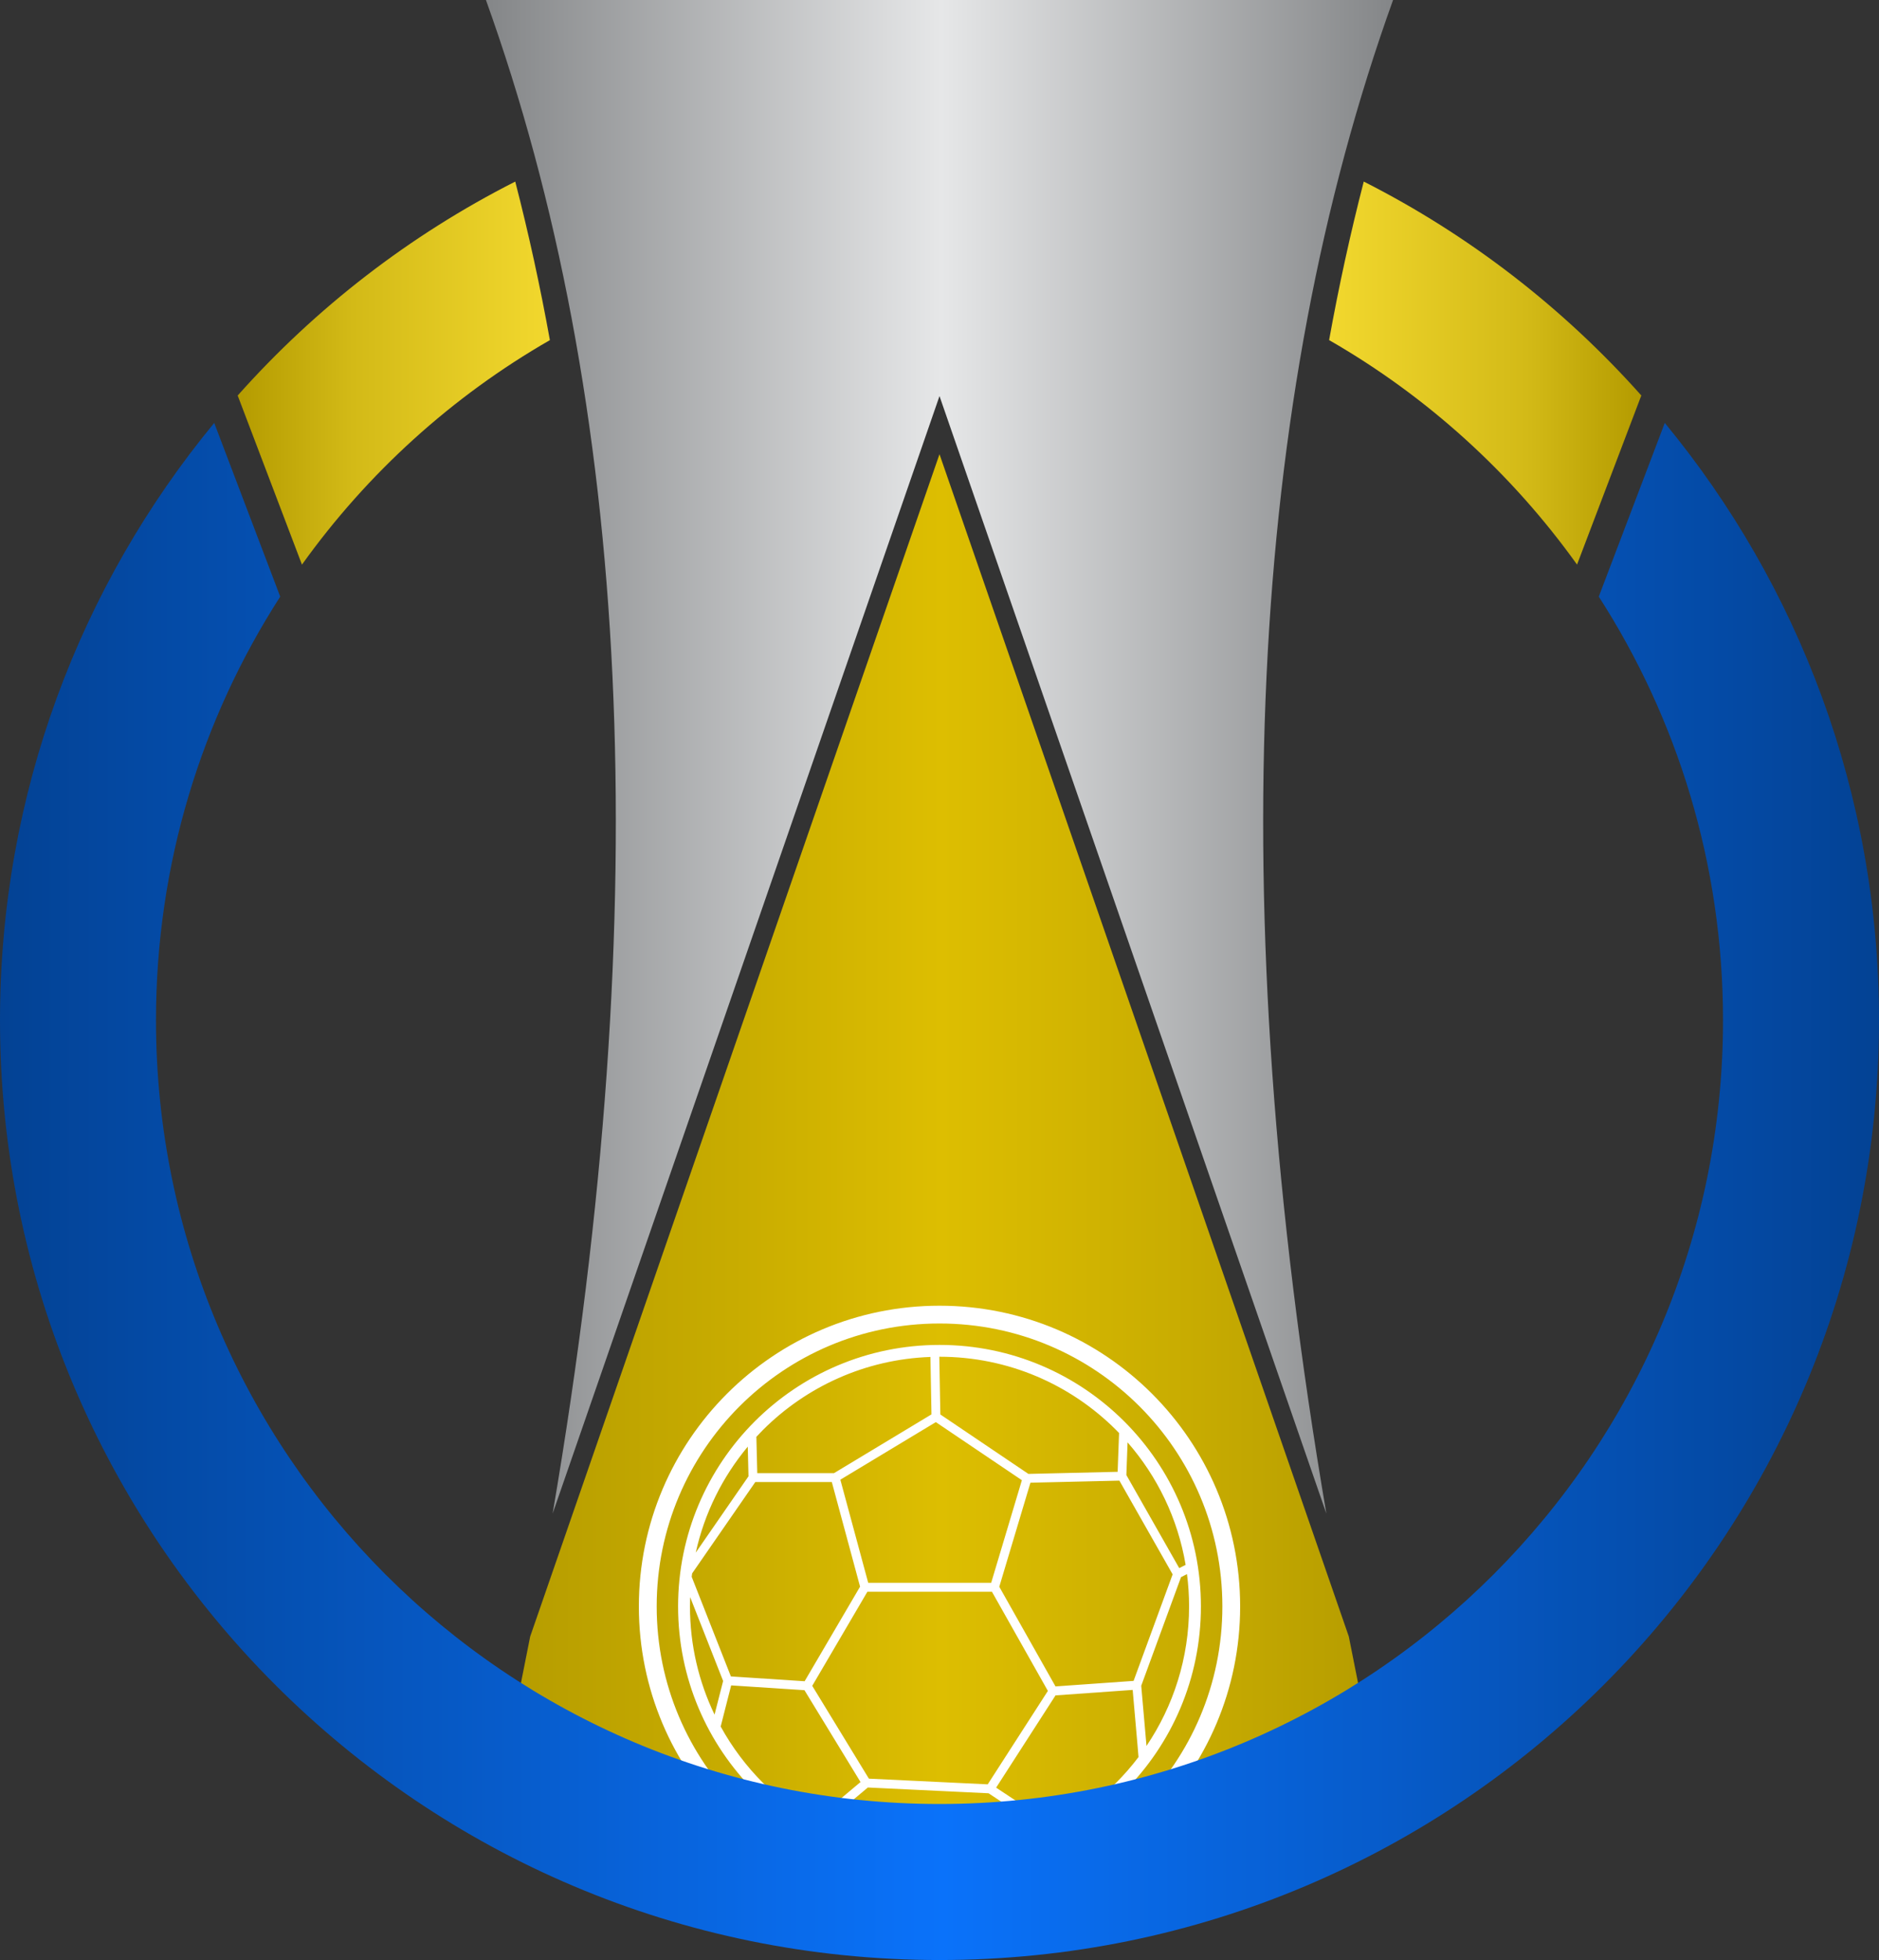 <?xml version="1.0" encoding="UTF-8"?>
<!DOCTYPE svg PUBLIC "-//W3C//DTD SVG 1.1//EN" "http://www.w3.org/Graphics/SVG/1.1/DTD/svg11.dtd">
<!-- Creator: CorelDRAW 2020 (64 Bit) -->
<svg xmlns="http://www.w3.org/2000/svg" xml:space="preserve" width="59.324mm" height="61.864mm" version="1.1" style="shape-rendering:geometricPrecision; text-rendering:geometricPrecision; image-rendering:optimizeQuality; fill-rule:evenodd; clip-rule:evenodd"
viewBox="0 0 643.74 671.3"
 xmlns:xlink="http://www.w3.org/1999/xlink"
 xmlns:xodm="http://www.corel.com/coreldraw/odm/2003">
 <rect x="0" y="0" width="643.74" height="671.3" fill="#333333" stroke="none"/>
 <defs>
  <style type="text/css">
   <![CDATA[
    .fil2 {fill:none}
    .fil1 {fill:white;fill-rule:nonzero}
    .fil5 {fill:url(#id1)}
    .fil3 {fill:url(#id2)}
    .fil0 {fill:url(#id3)}
    .fil6 {fill:url(#id4)}
    .fil4 {fill:url(#id5)}
   ]]>
  </style>
    <clipPath id="id0">
     <path d="M462.1 560.5c4.32,22.2 9.13,44.83 14.42,67.88l-309.3 0c5.3,-23.06 10.11,-45.68 14.42,-67.88l140.23 -404.94 140.23 404.94z"/>
    </clipPath>
  <linearGradient id="id1" gradientUnits="userSpaceOnUse" x1="455.35" y1="127.78" x2="562.31" y2="127.78">
   <stop offset="0" style="stop-opacity:1; stop-color:#F2D82E"/>
   <stop offset="0.631" style="stop-opacity:1; stop-color:#D3BA17"/>
   <stop offset="1" style="stop-opacity:1; stop-color:#B49B00"/>
  </linearGradient>
  <linearGradient id="id2" gradientUnits="userSpaceOnUse" x1="-0" y1="408.07" x2="643.74" y2="408.07">
   <stop offset="0" style="stop-opacity:1; stop-color:#034294"/>
   <stop offset="0.502" style="stop-opacity:1; stop-color:#0A72FA"/>
   <stop offset="1" style="stop-opacity:1; stop-color:#034294"/>
  </linearGradient>
  <linearGradient id="id3" gradientUnits="userSpaceOnUse" x1="167.22" y1="391.97" x2="476.52" y2="391.97">
   <stop offset="0" style="stop-opacity:1; stop-color:#B49B00"/>
   <stop offset="0.271" style="stop-opacity:1; stop-color:#C8AC00"/>
   <stop offset="0.502" style="stop-opacity:1; stop-color:#DDBE01"/>
   <stop offset="0.761" style="stop-opacity:1; stop-color:#C9AD01"/>
   <stop offset="1" style="stop-opacity:1; stop-color:#B49B00"/>
  </linearGradient>
  <linearGradient id="id4" gradientUnits="userSpaceOnUse" x1="166.47" y1="259.2" x2="477.26" y2="259.2">
   <stop offset="0" style="stop-opacity:1; stop-color:#848688"/>
   <stop offset="0.502" style="stop-opacity:1; stop-color:#E6E7E8"/>
   <stop offset="1" style="stop-opacity:1; stop-color:#848688"/>
  </linearGradient>
  <linearGradient id="id5" gradientUnits="userSpaceOnUse" xlink:href="#id1" x1="188.39" y1="127.78" x2="81.43" y2="127.78">
  </linearGradient>
 </defs>
 <g id="Camada_x0020_1">
  <g id="_2267972454704">
   <path class="fil0" d="M462.1 560.5c4.32,22.2 9.13,44.83 14.42,67.88l-309.3 0c5.3,-23.06 10.11,-45.68 14.42,-67.88l140.23 -404.94 140.23 404.94z"/>
   <g style="clip-path:url(#id0)">
    <g>
     <path id="1" class="fil1" d="M321.87 447.2c28.44,0 54.19,11.53 72.83,30.17 18.64,18.64 30.17,44.39 30.17,72.83 0,28.44 -11.53,54.19 -30.17,72.83 -18.64,18.64 -44.39,30.17 -72.83,30.17 -28.44,0 -54.19,-11.53 -72.83,-30.17 -18.64,-18.64 -30.17,-44.39 -30.17,-72.83 0,-28.44 11.53,-54.19 30.17,-72.83 18.64,-18.64 44.39,-30.17 72.83,-30.17zm0 13.43c24.73,0 47.12,10.02 63.33,26.23 16.21,16.21 26.23,38.6 26.23,63.33 0,24.73 -10.02,47.12 -26.23,63.33 -16.21,16.21 -38.6,26.23 -63.33,26.23 -24.73,0 -47.12,-10.03 -63.33,-26.23 -16.21,-16.21 -26.23,-38.6 -26.23,-63.33 0,-24.73 10.03,-47.12 26.23,-63.33 16.21,-16.21 38.6,-26.23 63.33,-26.23zm64.43 33.36l-0.41 11.21 18.11 31.87 2.19 -1.11c-2.67,-15.91 -9.73,-30.33 -19.89,-41.96zm20.36 45.14l-2.05 1.04 -13.63 37.19 1.75 19.97 0.05 0.65c9.21,-13.64 14.59,-30.09 14.59,-47.79 0,-3.75 -0.24,-7.44 -0.71,-11.06zm-16.61 62.67l-0.35 -4.2 -1.65 -18.81 -26.43 1.87 -20.35 31.6 20.49 13.58c7.61,-4.02 14.54,-9.15 20.57,-15.19 2.77,-2.77 5.35,-5.73 7.72,-8.86zm-31.42 25.61l-19.94 -13.22 -41.37 -1.98 -15.89 13.33c12.04,6.48 25.82,10.15 40.45,10.15 13.16,0 25.63,-2.97 36.76,-8.28zm-80.04 -3.46l16.22 -13.61 -19.21 -31.46 -25.11 -1.64 -3.59 14.09c3.92,7.12 8.81,13.62 14.52,19.33 5.12,5.12 10.89,9.6 17.18,13.29zm-33.79 -36.7l2.94 -11.52 -11.3 -28.73c-0.04,1.06 -0.06,2.12 -0.06,3.19 0,13.28 3.03,25.85 8.42,37.06zm-6.43 -55.5l18.06 -26.12 -0.25 -10.16c-8.6,10.32 -14.82,22.69 -17.81,36.28zm20.76 -39.64l0.31 12.45 26.27 0 33.41 -20.14 -0.36 -19.67c-22.37,0.8 -42.56,10.2 -57.35,24.98 -0.78,0.78 -1.54,1.57 -2.29,2.38zm62.67 -27.42l0.36 19.76 30.17 20.36 30.57 -0.72 0.49 -13.29c-0.35,-0.36 -0.7,-0.72 -1.06,-1.08 -15.47,-15.47 -36.85,-25.04 -60.46,-25.04l-0.08 0zm61.69 42.42l-30.47 0.71 -10.67 35.64 19.26 34.13 26.75 -1.89 13.38 -36.49 -18.24 -32.1zm-33.39 -0.14l-29.49 -19.9 -32.71 19.72 9.55 35.33 42.12 0 10.52 -35.15zm-55.44 36.46l-9.68 -35.83 -26.22 0 -21.64 31.29c-0.05,0.39 -0.1,0.77 -0.15,1.16l13.43 34.12 25.26 1.65 19 -32.4zm2.5 1.74l-18.89 32.22 19.41 31.79 40.71 1.95 20.61 -32 -19.16 -33.96 -42.67 0zm93.24 -63.5c-17.54,-17.53 -41.76,-28.38 -68.52,-28.38 -26.76,0 -50.98,10.85 -68.52,28.38 -17.53,17.54 -28.38,41.76 -28.38,68.52 0,26.76 10.85,50.99 28.38,68.52 17.53,17.53 41.76,28.38 68.52,28.38 26.76,0 50.99,-10.85 68.52,-28.38 17.53,-17.54 28.38,-41.76 28.38,-68.52 0,-26.76 -10.85,-50.99 -28.38,-68.52z"/>
    </g>
   </g>
   <path class="fil2" d="M462.1 560.5c4.32,22.2 9.13,44.83 14.42,67.88l-309.3 0c5.3,-23.06 10.11,-45.68 14.42,-67.88l140.23 -404.94 140.23 404.94z"/>
   <path class="fil3" d="M570.35 144.85c45.85,55.61 73.39,126.87 73.39,204.58 0,177.76 -144.11,321.87 -321.87,321.87 -177.76,0 -321.87,-144.11 -321.87,-321.87 0,-77.7 27.55,-148.96 73.39,-204.58l22.61 59.49c-26.93,41.84 -42.56,91.64 -42.56,145.09 0,148.25 120.18,268.43 268.43,268.43 148.25,0 268.43,-120.18 268.43,-268.43 0,-53.45 -15.63,-103.25 -42.56,-145.09l22.61 -59.49z"/>
   <path class="fil4" d="M81.43 135.46c26.7,-29.99 58.93,-54.94 95.09,-73.27 4.63,17.91 8.57,36.03 11.87,54.3 -33.54,19.26 -62.52,45.57 -84.94,76.89l-22.02 -57.92z"/>
   <path class="fil5" d="M467.22 62.18c36.16,18.33 68.38,43.29 95.09,73.27l-22.02 57.92c-22.42,-31.32 -51.4,-57.63 -84.94,-76.89 3.3,-18.28 7.24,-36.39 11.87,-54.3z"/>
   <path class="fil6" d="M166.47 0c103.6,0 207.19,0 310.79,0 -49.13,136.65 -58.83,307.64 -22.85,518.4l-132.54 -382.75 -132.54 382.75c35.98,-210.77 26.28,-381.76 -22.85,-518.4z"/>
  </g>
 </g>
</svg>
